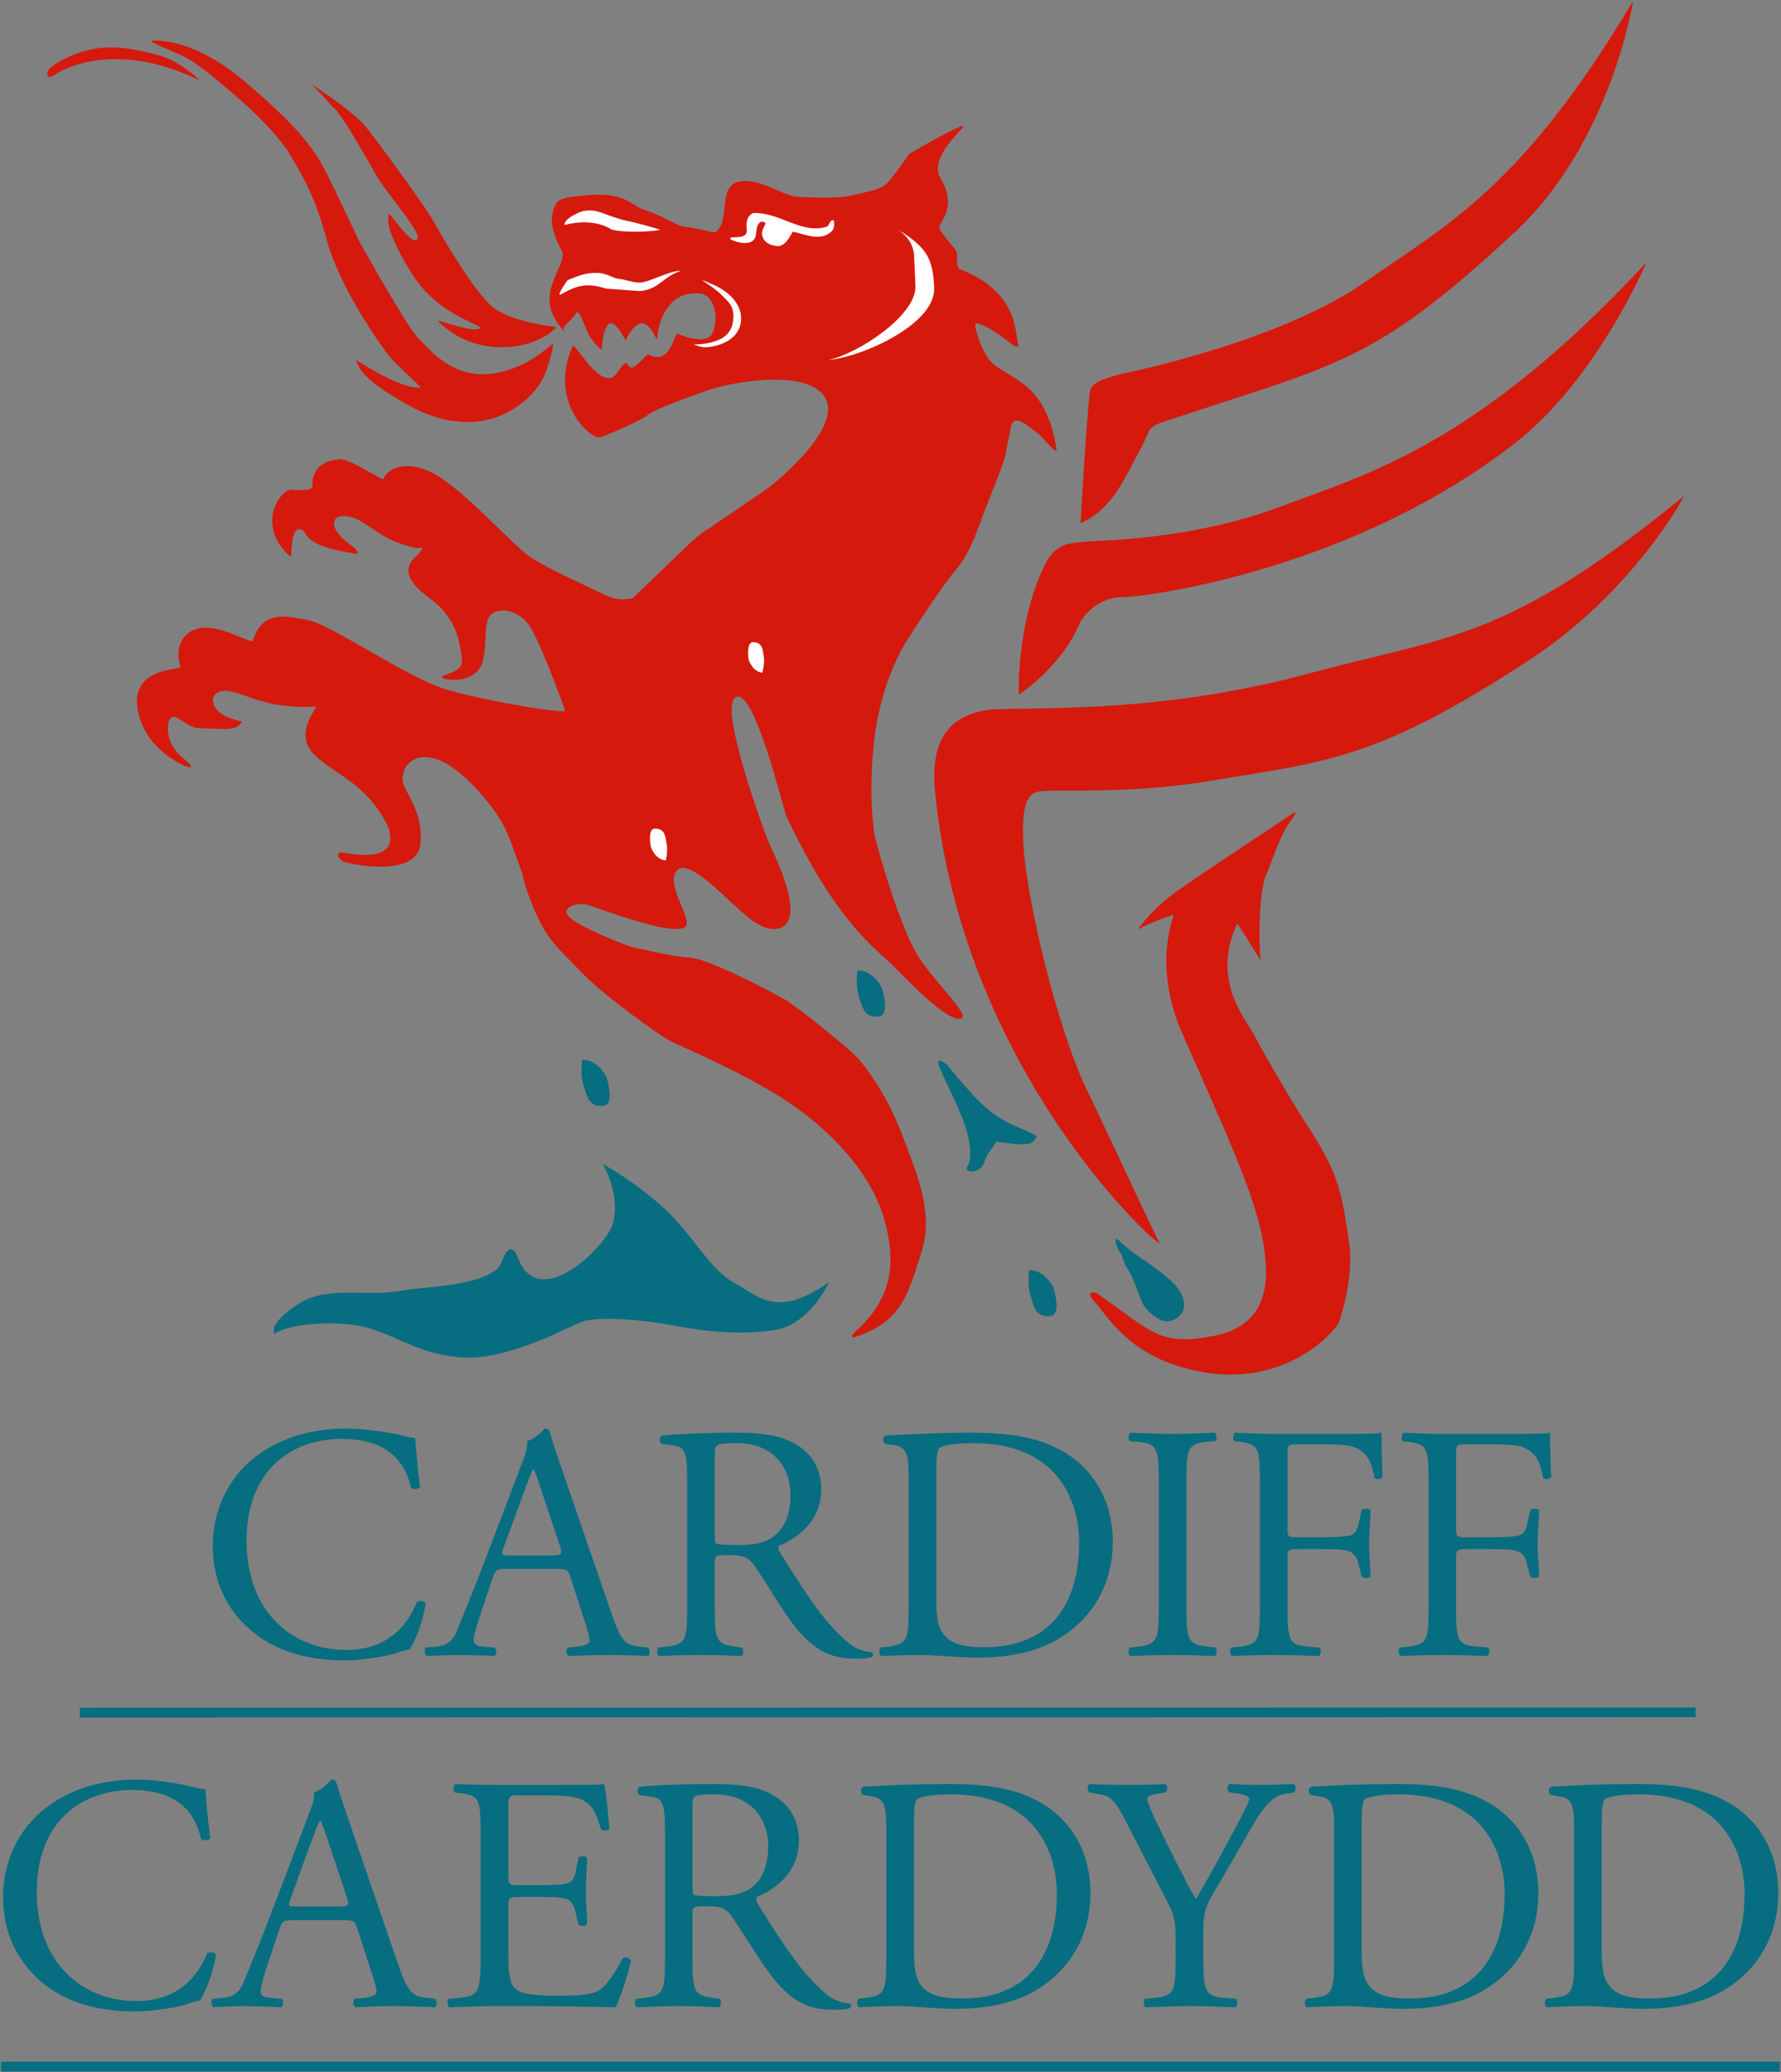 <?xml version="1.0" encoding="UTF-8"?>
<svg xmlns="http://www.w3.org/2000/svg" xmlns:xlink="http://www.w3.org/1999/xlink" width="43pt" height="50pt" viewBox="0 0 43 50" version="1.1">
<rect x="0" y="0" width="43" height="50" fill="#808080" stroke="none"/>
<g id="surface1">
<path style=" stroke:none;fill-rule:nonzero;fill:rgb(83.529%,9.804%,5.098%);fill-opacity:1;" d="M 1.293 1.828 C 1.465 1.68 2.297 1.25 3.602 1.512 C 4.098 1.609 4.695 1.871 4.793 1.93 C 4.891 1.988 4.391 1.488 3.816 1.328 C 3.309 1.191 2.766 1.082 2.238 1.184 C 1.699 1.285 1.18 1.613 1.152 1.719 C 1.129 1.824 1.141 1.906 1.293 1.828 "/>
<path style=" stroke:none;fill-rule:nonzero;fill:rgb(83.529%,9.804%,5.098%);fill-opacity:1;" d="M 3.727 0.977 C 3.973 0.988 4.777 1 5.945 1.996 C 7.113 2.996 7.395 3.395 7.645 3.758 C 7.895 4.121 8.582 5.668 8.734 5.934 C 8.883 6.199 9.848 7.902 10.078 8.137 C 10.312 8.367 10.852 9.09 11.758 9.027 C 12.66 8.965 13.273 8.34 13.336 8.301 C 13.395 8.262 13.262 8.781 13.148 9.051 C 13.031 9.32 12.742 9.715 12.176 9.988 C 11.609 10.266 10.797 10.289 9.91 9.805 C 8.531 9.051 8.676 8.77 8.59 8.688 C 8.508 8.609 9.59 9.383 10.148 9.355 C 10.203 9.355 9.539 8.785 9.375 8.57 C 9.215 8.352 8.207 6.973 7.891 5.793 C 7.578 4.609 7.176 4.035 6.988 3.711 C 6.801 3.387 6.305 2.855 5.883 2.484 C 5.457 2.113 4.809 1.531 4.375 1.332 C 3.938 1.137 3.48 0.969 3.727 0.977 "/>
<path style=" stroke:none;fill-rule:nonzero;fill:rgb(83.529%,9.804%,5.098%);fill-opacity:1;" d="M 13.441 7.891 C 13.441 7.891 13.023 8.379 12.121 8.379 C 11.219 8.383 10.734 7.895 10.594 7.77 C 10.461 7.648 11.293 8.016 11.562 7.938 C 11.832 7.859 10.633 7.711 9.945 6.605 C 9.254 5.5 9.379 5.254 9.383 5.164 C 9.383 5.07 9.906 5.918 10.066 5.781 C 10.227 5.641 9.336 4.691 9.047 4.168 C 8.754 3.645 8.258 2.789 8.086 2.629 C 7.914 2.465 7.664 2.145 7.504 2.027 C 7.344 1.906 8.531 2.684 8.82 3.043 C 9.109 3.402 10.234 4.934 10.449 5.312 C 10.668 5.691 11.34 6.875 11.832 7.355 C 12.277 7.785 13.441 7.891 13.441 7.891 "/>
<path style=" stroke:none;fill-rule:nonzero;fill:rgb(83.529%,9.804%,5.098%);fill-opacity:1;" d="M 31.098 19.703 C 30.957 19.805 29.094 21.027 28.473 21.465 C 27.852 21.902 27.617 22.246 27.461 22.434 C 27.461 22.434 27.77 22.258 28.34 22.07 C 28.359 22.066 27.816 23.246 28.531 24.902 C 29.242 26.559 30.223 28.582 30.465 29.805 C 30.711 31.023 30.582 32.008 29.242 32.25 C 28.016 32.473 27.832 32.16 26.535 31.242 C 26.375 31.129 26.188 31.184 26.453 31.445 C 26.715 31.707 27.246 32.789 29.02 33.109 C 30.793 33.426 31.953 32.457 32.316 31.938 C 32.316 31.938 32.711 30.875 32.57 29.961 C 32.383 28.742 32.34 28.328 31.477 27.023 C 31.152 26.527 30.496 25.391 30.316 25.043 C 30.086 24.586 29.227 23.684 29.867 22.289 C 29.883 22.254 30.438 23.199 30.434 23.164 C 30.371 22.562 30.426 21.422 30.562 21.129 C 30.699 20.836 30.887 20.176 31.16 19.812 C 31.25 19.688 31.395 19.492 31.098 19.703 "/>
<path style=" stroke:none;fill-rule:nonzero;fill:rgb(83.529%,9.804%,5.098%);fill-opacity:1;" d="M 27.996 29.992 C 28.156 30.27 23.242 25.973 22.574 19.086 C 22.457 17.887 22.895 17.156 24.117 17.113 C 25.34 17.07 28.176 17.176 31.578 16.258 C 34.984 15.34 36.367 15.473 40.645 11.98 C 40.699 11.934 39.445 14.281 36.914 15.934 C 33.238 18.332 32.07 18.371 29.215 18.844 C 27.352 19.156 25.664 19.055 25.32 19.082 C 24.98 19.105 24.641 19.023 24.707 20.344 C 24.77 21.668 25.527 24.82 26.234 26.285 C 26.941 27.754 27.824 29.68 27.996 29.992 "/>
<path style=" stroke:none;fill-rule:nonzero;fill:rgb(83.529%,9.804%,5.098%);fill-opacity:1;" d="M 24.598 16.766 C 24.598 16.766 24.539 15.105 25.18 13.727 C 25.438 13.168 25.68 13.109 26.191 13.074 C 26.691 13.035 28.816 13.012 30.891 12.234 C 32.961 11.457 35.648 10.758 39.746 6.336 C 39.77 6.305 38.57 9.109 36.652 10.633 C 32.723 13.746 27.676 14.41 27.113 14.41 C 26.516 14.406 26.148 14.855 26.055 15.07 C 25.605 16.113 24.598 16.766 24.598 16.766 "/>
<path style=" stroke:none;fill-rule:nonzero;fill:rgb(83.529%,9.804%,5.098%);fill-opacity:1;" d="M 26.09 12.625 C 26.09 12.625 26.234 9.977 26.324 9.41 C 26.355 9.211 26.816 9.086 27.148 9.008 C 27.383 8.953 30.926 8.227 32.965 6.801 C 34.984 5.391 36.766 4.492 39.43 0.02 C 39.43 0.02 38.902 3.438 36.57 5.605 C 33.113 8.82 32.273 8.777 28.082 10.184 C 27.652 10.324 27.793 10.395 27.488 10.926 C 27.188 11.457 26.871 12.293 26.09 12.625 Z M 26.09 12.625 "/>
<path style=" stroke:none;fill-rule:nonzero;fill:rgb(83.529%,9.804%,5.098%);fill-opacity:1;" d="M 13.637 8.004 C 13.637 8.016 13.418 7.805 13.316 7.512 C 13.105 6.895 13.684 6.336 13.574 6.078 C 13.527 5.965 13.23 5.488 13.355 5.086 C 13.445 4.797 13.516 4.77 14.207 4.707 C 15.074 4.637 15.254 4.953 15.508 5.043 C 16.211 5.293 16.316 5.449 16.52 5.469 C 16.852 5.504 17.238 5.629 17.277 5.602 C 17.691 5.277 17.246 4.371 17.988 4.367 C 18.445 4.367 18.938 4.734 19.262 4.75 C 19.793 4.777 20.266 4.789 20.586 4.711 C 20.902 4.633 21.285 4.582 21.438 4.402 C 21.57 4.246 21.703 4.066 21.949 3.715 C 21.949 3.715 23.375 2.879 23.254 3.066 C 23.164 3.199 22.496 3.766 22.672 4.242 C 23.219 5.09 22.527 5.469 22.703 5.5 C 22.711 5.5 22.527 5.379 23.055 6.012 C 23.172 6.152 23.039 6.324 23.16 6.492 C 24.559 7.027 24.5 7.965 24.574 8.266 C 24.586 8.301 24.66 8.492 24.348 8.246 C 24.035 7.996 23.672 7.781 23.551 7.809 C 23.512 7.816 23.652 8.422 23.938 8.742 C 23.984 8.793 24.082 8.867 24.281 8.984 C 24.551 9.141 24.809 9.332 24.871 9.406 C 24.934 9.48 25.359 9.828 25.508 10.84 C 25.535 11.012 25.145 10.527 25.094 10.488 C 24.707 10.188 24.438 9.945 24.387 10.406 C 24.371 10.539 24.297 10.766 24.293 10.914 C 24.285 11.062 23.883 12.039 23.777 12.316 C 23.598 12.793 23.41 13.367 23.09 13.734 C 22.773 14.105 22.012 15.258 21.832 15.566 C 21.648 15.875 21.242 16.691 21.105 17.875 C 20.973 19.059 21.074 19.887 21.113 20.133 C 21.156 20.379 21.73 22.418 22.195 23.117 C 22.66 23.82 23.551 24.609 23.137 24.586 C 22.762 24.562 21.812 23.555 21.551 23.293 C 21.285 23.031 20.863 22.727 20.258 21.906 C 19.648 21.082 19.074 19.906 18.984 19.688 C 18.895 19.465 18.23 16.664 17.781 16.816 C 17.324 16.969 18.363 19.828 18.57 20.359 C 18.602 20.438 19.5 22.145 18.844 22.391 C 18.414 22.551 17.918 22.004 17.688 21.805 C 17.457 21.609 16.648 20.758 16.375 20.98 C 15.992 21.285 16.785 22.238 16.527 22.379 C 16.27 22.52 15.41 22.27 14.234 21.848 C 13.961 21.75 13.527 21.891 13.73 22.117 C 13.938 22.348 15.129 22.832 15.305 22.863 C 15.48 22.895 16.168 23.074 16.652 23.109 C 17.137 23.145 18.664 23.953 18.953 24.121 C 19.238 24.285 20.535 25.328 20.719 25.543 C 20.898 25.758 21.371 26.328 21.77 27.355 C 22.164 28.387 22.551 29.289 22.242 30.234 C 21.93 31.188 21.797 31.895 20.641 32.266 C 20.582 32.285 20.516 32.262 20.645 32.141 C 20.77 32.016 21.559 31.395 21.496 30.281 C 21.438 29.164 20.902 28.441 20.738 28.207 C 20.578 27.977 19.988 27.211 18.922 26.523 C 17.855 25.836 16.336 25.207 16.16 25.113 C 15.984 25.016 14.586 24.051 13.992 23.418 C 13.434 22.82 13.207 22.719 12.832 21.789 C 12.461 20.867 12.543 20.332 12.539 19.977 C 12.539 19.621 12.406 18.82 12.242 18.438 C 12.078 18.051 14.309 17.133 14.535 16.766 C 14.629 16.609 14.605 15.066 15.188 14.516 C 16.414 13.359 16.859 12.867 17.117 12.754 C 17.375 12.637 18.051 12.18 18.391 11.91 C 18.73 11.641 20.406 10.297 19.898 9.559 C 19.461 8.926 17.859 9.211 17.383 9.332 C 17.066 9.414 16.883 9.492 16.508 9.629 C 16.395 9.668 15.785 9.891 15.637 10.016 C 15.52 10.117 14.855 10.426 14.492 10.551 C 14.289 10.625 13.23 9.734 13.82 8.363 C 13.875 8.234 14.367 9.219 14.754 9.117 C 14.91 9.074 14.969 8.812 15.121 8.754 C 15.23 8.859 15.184 9.031 15.637 8.547 C 16.105 8.785 16.207 8.336 16.34 8.047 C 16.34 8.043 17.074 8.383 17.211 8.02 C 17.379 7.594 17.199 7.133 16.941 7.09 C 16.102 6.961 15.875 7.852 15.867 8.172 C 15.863 8.336 15.59 7.242 15.105 8.207 C 15.09 8.242 14.641 7.137 14.523 8.438 C 14.523 8.445 14.422 8.383 14.227 8.102 C 14.152 7.988 13.992 7.422 13.91 7.555 C 13.77 7.781 13.609 7.832 13.609 7.949 Z M 13.637 8.004 "/>
<path style=" stroke:none;fill-rule:nonzero;fill:rgb(83.529%,9.804%,5.098%);fill-opacity:1;" d="M 18.859 11.559 C 18.859 11.559 17.734 12.344 17.328 12.602 C 16.918 12.863 15.988 13.934 15.699 14.195 C 15.414 14.457 15.027 14.555 14.621 14.363 C 14.219 14.172 13.285 13.746 12.828 13.461 C 12.375 13.176 11.059 11.629 10.293 11.344 C 9.527 11.059 9.266 11.484 9.266 11.559 C 9.266 11.629 8.453 11.059 8.188 11.082 C 7.926 11.105 7.527 11.223 7.543 11.723 C 7.547 11.816 7.398 11.844 7.062 11.816 C 6.73 11.793 6.176 12.727 7.016 13.434 C 7.055 13.465 6.996 12.77 7.23 12.77 C 7.469 12.77 7.168 13.133 8.453 13.34 C 8.527 13.352 8.859 13.438 8.402 13.102 C 7.949 12.77 7.953 12.387 8.402 12.461 C 8.855 12.531 9.133 13.039 10.031 13.219 C 10.152 13.246 10.34 13.129 10.008 13.461 C 9.672 13.793 9.969 14.137 10.34 14.41 C 10.699 14.672 11.004 15.012 11.105 15.598 C 11.156 15.887 11.203 16.027 11.059 16.145 C 10.914 16.266 10.48 16.328 10.77 16.387 C 11.125 16.457 11.559 16.34 11.656 15.957 C 11.777 15.465 11.656 14.98 11.871 14.816 C 12.086 14.648 12.566 14.719 12.828 15.172 C 13.094 15.625 13.617 17.051 13.641 17.145 C 13.668 17.238 11.777 16.93 10.797 16.645 C 9.816 16.359 7.973 15.039 7.398 14.957 C 7.062 14.91 6.34 14.652 6.109 15.457 C 6.082 15.551 5.418 15.121 4.91 15.148 C 4.504 15.172 4.18 15.523 4.359 16.098 C 4.383 16.176 3.039 16.074 3.355 17.262 C 3.547 17.977 4.133 18.328 4.453 18.477 C 4.551 18.52 4.789 18.594 4.383 18.262 C 3.977 17.93 4.004 17.379 4.148 17.309 C 4.289 17.238 4.504 17.574 4.84 17.574 C 5.176 17.574 5.629 17.645 5.77 17.504 C 5.914 17.359 5.844 17.457 5.461 17.289 C 5.078 17.121 5.008 16.695 5.414 16.672 C 5.82 16.645 6.355 17.137 7.637 17.051 C 7.68 17.047 7.066 17.715 7.59 18.215 C 8.117 18.715 8.828 18.898 9.336 19.879 C 9.434 20.066 9.723 20.859 8.258 20.57 C 8.133 20.543 8.117 20.734 8.332 20.805 C 8.547 20.875 10.055 21.16 10.148 20.379 C 10.246 19.594 9.742 19.098 9.719 18.832 C 9.695 18.57 9.91 18.141 10.508 18.309 C 11.105 18.477 11.898 19.43 12.137 19.879 C 12.375 20.332 12.508 20.859 12.734 21.402 C 12.766 21.473 16.105 18.094 15.746 16.719 C 15.387 15.34 18.645 12.699 18.762 12.508 C 18.879 12.316 18.859 11.559 18.859 11.559 "/>
<path style="fill-rule:nonzero;fill:rgb(2.745%,42.745%,50.196%);fill-opacity:1;stroke-width:0.235;stroke-linecap:butt;stroke-linejoin:miter;stroke:rgb(2.745%,42.745%,50.196%);stroke-opacity:1;stroke-miterlimit:3.864;" d="M -0.001 0.001 L 38.855 0.009 " transform="matrix(1.004,0,0,-0.998,1.927,41.329)"/>
<path style="fill:none;stroke-width:0.235;stroke-linecap:butt;stroke-linejoin:miter;stroke:rgb(2.745%,42.745%,50.196%);stroke-opacity:1;stroke-miterlimit:3.864;" d="M 0.002 -0.001 L 42.781 -0.001 " transform="matrix(1.004,0,0,-0.998,0.022,49.87)"/>
<path style=" stroke:none;fill-rule:nonzero;fill:rgb(16.863%,16.863%,16.471%);fill-opacity:1;" d="M 15.148 30.836 C 15.148 30.836 15.168 30.645 15.125 30.523 C 15.082 30.41 15.066 30.258 14.875 30.281 C 14.734 30.297 14.844 30.625 14.844 30.625 C 14.844 30.625 14.93 30.805 15.094 30.828 C 15.109 30.832 15.148 30.836 15.148 30.836 "/>
<path style=" stroke:none;fill-rule:nonzero;fill:rgb(100%,100%,100%);fill-opacity:1;" d="M 15.148 30.836 C 15.148 30.836 15.168 30.645 15.125 30.523 C 15.082 30.41 15.066 30.258 14.875 30.281 C 14.734 30.297 14.844 30.625 14.844 30.625 C 14.844 30.625 14.93 30.805 15.094 30.828 C 15.109 30.832 15.148 30.836 15.148 30.836 Z M 15.148 30.836 "/>
<path style=" stroke:none;fill-rule:nonzero;fill:rgb(2.745%,42.745%,50.196%);fill-opacity:1;" d="M 0.074 45.777 C 0.074 46.82 0.578 47.555 1.227 48 C 1.82 48.395 2.52 48.539 3.254 48.539 C 3.773 48.539 4.359 48.418 4.539 48.355 C 4.629 48.324 4.727 48.289 4.824 48.273 C 4.945 48.121 5.156 47.586 5.215 47.168 C 5.184 47.109 5.059 47.094 5.004 47.133 C 4.816 47.613 4.352 48.289 3.301 48.289 C 1.969 48.289 0.887 47.352 0.887 45.656 C 0.887 43.98 1.945 43.195 3.188 43.195 C 4.367 43.195 4.734 43.828 4.855 44.379 C 4.914 44.426 5.035 44.418 5.074 44.359 C 5.012 43.867 4.969 43.355 4.961 43.172 C 4.891 43.18 4.832 43.164 4.734 43.141 C 4.352 43.035 3.734 42.945 3.293 42.945 C 2.449 42.945 1.691 43.172 1.098 43.633 C 0.48 44.109 0.074 44.879 0.074 45.777 "/>
<path style=" stroke:none;fill-rule:evenodd;fill:rgb(2.745%,42.745%,50.196%);fill-opacity:1;" d="M 7.527 44.41 C 7.617 44.168 7.699 43.973 7.723 43.934 L 7.738 43.934 C 7.789 44.031 7.859 44.246 7.926 44.441 L 8.367 45.762 C 8.438 45.977 8.422 46.008 8.188 46.008 L 7.188 46.008 C 6.961 46.008 6.949 46.004 7.016 45.816 Z M 8.984 47.637 C 9.051 47.828 9.09 47.977 9.09 48.062 C 9.09 48.145 8.977 48.195 8.805 48.211 L 8.57 48.234 C 8.512 48.273 8.52 48.402 8.586 48.438 C 8.82 48.426 9.129 48.41 9.52 48.41 C 9.887 48.41 10.172 48.422 10.504 48.438 C 10.547 48.402 10.562 48.273 10.504 48.234 L 10.285 48.211 C 9.938 48.168 9.832 48.047 9.594 47.352 L 8.48 44.102 C 8.359 43.746 8.227 43.375 8.121 43.02 C 8.105 42.961 8.051 42.945 8 42.945 C 7.91 43.051 7.77 43.195 7.578 43.254 C 7.602 43.383 7.551 43.535 7.438 43.828 L 6.609 46.008 C 6.266 46.918 6.039 47.441 5.891 47.812 C 5.781 48.105 5.598 48.195 5.406 48.211 L 5.137 48.234 C 5.086 48.273 5.102 48.402 5.152 48.438 C 5.375 48.426 5.664 48.41 5.934 48.41 C 6.316 48.422 6.57 48.422 6.781 48.438 C 6.852 48.402 6.852 48.273 6.797 48.234 L 6.527 48.211 C 6.332 48.195 6.293 48.145 6.293 48.047 C 6.293 47.957 6.348 47.742 6.469 47.379 L 6.754 46.527 C 6.812 46.359 6.859 46.336 7.062 46.336 L 8.293 46.336 C 8.535 46.336 8.57 46.359 8.625 46.535 Z M 8.984 47.637 "/>
<path style=" stroke:none;fill-rule:nonzero;fill:rgb(2.745%,42.745%,50.196%);fill-opacity:1;" d="M 11.605 47.199 C 11.605 48.047 11.566 48.168 11.102 48.211 L 10.832 48.234 C 10.785 48.281 10.801 48.41 10.848 48.438 C 11.332 48.422 11.605 48.41 11.957 48.41 L 12.688 48.41 C 13.41 48.41 14.137 48.422 14.867 48.438 C 14.973 48.219 15.18 47.594 15.234 47.312 C 15.199 47.238 15.086 47.215 15.031 47.258 C 14.82 47.676 14.598 47.957 14.453 48.039 C 14.273 48.129 14.039 48.16 13.41 48.16 C 12.695 48.16 12.527 48.074 12.426 47.977 C 12.297 47.836 12.273 47.562 12.273 47.133 L 12.273 45.996 C 12.273 45.785 12.297 45.777 12.543 45.777 L 13.012 45.777 C 13.332 45.777 13.527 45.785 13.641 45.816 C 13.801 45.855 13.859 45.977 13.891 46.125 L 13.965 46.438 C 14.008 46.488 14.145 46.488 14.176 46.43 C 14.176 46.254 14.145 45.945 14.145 45.652 C 14.145 45.348 14.176 45.031 14.176 44.84 C 14.145 44.781 14.008 44.781 13.965 44.832 L 13.902 45.16 C 13.859 45.363 13.801 45.41 13.703 45.445 C 13.605 45.477 13.355 45.492 13.012 45.492 L 12.543 45.492 C 12.297 45.492 12.273 45.492 12.273 45.266 L 12.273 43.648 C 12.273 43.344 12.273 43.324 12.516 43.324 L 13.102 43.324 C 13.461 43.324 13.723 43.332 13.891 43.375 C 14.316 43.48 14.387 43.762 14.512 44.145 C 14.551 44.191 14.68 44.176 14.715 44.129 C 14.68 43.77 14.633 43.188 14.582 43.051 C 14.484 43.074 14.008 43.074 13.484 43.074 L 11.957 43.074 C 11.621 43.074 11.344 43.066 10.996 43.051 C 10.949 43.074 10.93 43.223 10.98 43.254 L 11.109 43.27 C 11.59 43.324 11.605 43.445 11.605 44.289 Z M 11.605 47.199 "/>
<path style=" stroke:none;fill-rule:evenodd;fill:rgb(2.745%,42.745%,50.196%);fill-opacity:1;" d="M 16.719 43.562 C 16.719 43.332 16.742 43.301 17.25 43.301 C 18.152 43.301 18.547 43.91 18.547 44.547 C 18.547 45.098 18.363 45.379 18.145 45.551 C 17.906 45.727 17.598 45.758 17.305 45.758 C 16.891 45.758 16.77 45.742 16.742 45.719 C 16.719 45.688 16.719 45.598 16.719 45.453 Z M 16.055 47.199 C 16.055 48.047 16.035 48.152 15.566 48.211 L 15.359 48.234 C 15.312 48.289 15.328 48.41 15.375 48.438 C 15.758 48.422 16.055 48.41 16.395 48.41 C 16.719 48.41 16.996 48.422 17.363 48.438 C 17.41 48.41 17.426 48.273 17.379 48.234 L 17.207 48.211 C 16.734 48.145 16.719 48.047 16.719 47.199 L 16.719 46.18 C 16.719 46.012 16.734 46 17.102 46 C 17.426 46 17.559 46.082 17.68 46.262 C 17.93 46.625 18.266 47.184 18.477 47.48 C 19.055 48.297 19.469 48.5 20.16 48.5 C 20.316 48.5 20.445 48.484 20.52 48.461 C 20.559 48.43 20.551 48.363 20.512 48.348 C 20.293 48.332 20.086 48.242 19.949 48.121 C 19.395 47.66 18.965 47.012 18.312 45.969 C 18.273 45.906 18.234 45.824 18.273 45.777 C 18.68 45.613 19.289 45.195 19.289 44.426 C 19.289 43.859 19.004 43.496 18.617 43.293 C 18.242 43.09 17.762 43.051 17.258 43.051 C 16.461 43.051 15.898 43.074 15.441 43.117 C 15.375 43.148 15.375 43.277 15.434 43.316 L 15.695 43.352 C 16.027 43.391 16.055 43.527 16.055 44.297 Z M 16.055 47.199 "/>
<path style=" stroke:none;fill-rule:evenodd;fill:rgb(2.745%,42.745%,50.196%);fill-opacity:1;" d="M 22.066 44.031 C 22.066 43.664 22.082 43.465 22.148 43.414 C 22.211 43.367 22.473 43.301 22.953 43.301 C 25.086 43.301 25.516 44.805 25.516 45.695 C 25.516 47.199 24.809 48.227 23.23 48.227 C 22.715 48.227 22.406 48.145 22.227 47.895 C 22.09 47.703 22.066 47.441 22.066 47.012 Z M 21.398 47.199 C 21.398 48.047 21.383 48.145 20.91 48.211 L 20.723 48.234 C 20.676 48.281 20.691 48.41 20.738 48.438 C 21.125 48.418 21.418 48.41 21.758 48.41 C 22.043 48.41 22.562 48.477 23.082 48.477 C 23.711 48.477 24.375 48.371 24.906 48.09 C 25.832 47.586 26.328 46.707 26.328 45.68 C 26.328 44.609 25.773 43.688 24.68 43.293 C 24.148 43.098 23.57 43.051 22.887 43.051 C 22.195 43.051 21.539 43.074 20.844 43.117 C 20.766 43.148 20.773 43.277 20.836 43.316 L 21.016 43.344 C 21.359 43.391 21.398 43.562 21.398 44.129 Z M 21.398 47.199 "/>
<path style=" stroke:none;fill-rule:nonzero;fill:rgb(2.745%,42.745%,50.196%);fill-opacity:1;" d="M 29.051 46.762 C 29.051 46.141 29.066 46.059 29.434 45.453 L 29.945 44.57 C 30.352 43.875 30.594 43.355 31.02 43.293 L 31.246 43.254 C 31.301 43.203 31.293 43.09 31.23 43.051 C 30.953 43.066 30.727 43.074 30.473 43.074 C 30.223 43.074 29.984 43.066 29.691 43.051 C 29.625 43.082 29.617 43.195 29.676 43.254 L 29.824 43.27 C 30.02 43.293 30.164 43.352 30.164 43.398 C 30.164 43.496 29.863 44.043 29.637 44.465 C 29.391 44.934 29.121 45.406 28.871 45.832 C 28.555 45.273 28.25 44.637 27.953 44.039 C 27.91 43.957 27.699 43.496 27.699 43.414 C 27.699 43.352 27.758 43.316 28.039 43.27 L 28.148 43.254 C 28.195 43.203 28.195 43.074 28.121 43.051 C 27.918 43.066 27.625 43.074 27.254 43.074 C 26.859 43.074 26.566 43.066 26.309 43.051 C 26.25 43.082 26.242 43.195 26.293 43.254 L 26.52 43.293 C 26.762 43.332 26.887 43.375 27.16 43.91 L 28.121 45.77 C 28.359 46.219 28.383 46.324 28.383 46.77 L 28.383 47.184 C 28.383 48.047 28.363 48.16 27.895 48.211 L 27.641 48.234 C 27.594 48.281 27.609 48.41 27.656 48.438 C 28.09 48.422 28.383 48.41 28.723 48.41 C 29.051 48.41 29.324 48.422 29.832 48.438 C 29.879 48.41 29.895 48.281 29.848 48.234 L 29.539 48.211 C 29.098 48.176 29.051 48.047 29.051 47.184 Z M 29.051 46.762 "/>
<path style=" stroke:none;fill-rule:evenodd;fill:rgb(2.745%,42.745%,50.196%);fill-opacity:1;" d="M 32.875 44.031 C 32.875 43.664 32.895 43.465 32.957 43.414 C 33.023 43.367 33.281 43.301 33.762 43.301 C 35.895 43.301 36.328 44.805 36.328 45.695 C 36.328 47.199 35.617 48.227 34.039 48.227 C 33.527 48.227 33.219 48.145 33.039 47.895 C 32.902 47.703 32.875 47.441 32.875 47.012 Z M 32.211 47.199 C 32.211 48.047 32.191 48.145 31.723 48.211 L 31.535 48.234 C 31.484 48.281 31.5 48.41 31.551 48.438 C 31.934 48.418 32.227 48.41 32.566 48.41 C 32.852 48.41 33.371 48.477 33.895 48.477 C 34.52 48.477 35.188 48.371 35.715 48.09 C 36.645 47.586 37.141 46.707 37.141 45.68 C 37.141 44.609 36.586 43.688 35.488 43.293 C 34.961 43.098 34.383 43.051 33.699 43.051 C 33.008 43.051 32.348 43.074 31.656 43.117 C 31.574 43.148 31.582 43.277 31.648 43.316 L 31.828 43.344 C 32.168 43.391 32.211 43.562 32.211 44.129 Z M 32.211 47.199 "/>
<path style=" stroke:none;fill-rule:evenodd;fill:rgb(2.745%,42.745%,50.196%);fill-opacity:1;" d="M 38.672 44.031 C 38.672 43.664 38.688 43.465 38.754 43.414 C 38.82 43.367 39.078 43.301 39.559 43.301 C 41.691 43.301 42.121 44.805 42.121 45.695 C 42.121 47.199 41.414 48.227 39.836 48.227 C 39.324 48.227 39.012 48.145 38.836 47.895 C 38.695 47.703 38.672 47.441 38.672 47.012 Z M 38.004 47.199 C 38.004 48.047 37.988 48.145 37.52 48.211 L 37.328 48.234 C 37.281 48.281 37.297 48.41 37.348 48.438 C 37.73 48.418 38.023 48.41 38.363 48.41 C 38.648 48.41 39.168 48.477 39.688 48.477 C 40.316 48.477 40.984 48.371 41.512 48.09 C 42.438 47.586 42.934 46.707 42.934 45.68 C 42.934 44.609 42.383 43.688 41.285 43.293 C 40.754 43.098 40.176 43.051 39.492 43.051 C 38.801 43.051 38.145 43.074 37.453 43.117 C 37.371 43.148 37.379 43.277 37.445 43.316 L 37.621 43.344 C 37.965 43.391 38.004 43.562 38.004 44.129 Z M 38.004 47.199 "/>
<path style=" stroke:none;fill-rule:nonzero;fill:rgb(2.745%,42.745%,50.196%);fill-opacity:1;" d="M 5.137 37.301 C 5.137 38.344 5.641 39.078 6.293 39.523 C 6.887 39.922 7.586 40.066 8.32 40.066 C 8.84 40.066 9.426 39.945 9.605 39.879 C 9.691 39.848 9.793 39.816 9.887 39.801 C 10.012 39.645 10.223 39.113 10.277 38.691 C 10.246 38.633 10.125 38.617 10.066 38.656 C 9.879 39.137 9.418 39.816 8.367 39.816 C 7.035 39.816 5.953 38.879 5.953 37.18 C 5.953 35.504 7.008 34.723 8.254 34.723 C 9.434 34.723 9.801 35.352 9.922 35.902 C 9.977 35.949 10.102 35.941 10.141 35.887 C 10.078 35.395 10.035 34.883 10.027 34.699 C 9.953 34.703 9.898 34.688 9.801 34.664 C 9.418 34.559 8.797 34.473 8.359 34.473 C 7.512 34.473 6.758 34.699 6.164 35.156 C 5.543 35.637 5.137 36.402 5.137 37.301 "/>
<path style=" stroke:none;fill-rule:evenodd;fill:rgb(2.745%,42.745%,50.196%);fill-opacity:1;" d="M 12.676 35.934 C 12.766 35.691 12.844 35.5 12.867 35.457 L 12.887 35.457 C 12.934 35.555 13.008 35.773 13.07 35.965 L 13.512 37.285 C 13.586 37.504 13.57 37.535 13.332 37.535 L 12.332 37.535 C 12.105 37.535 12.098 37.527 12.16 37.34 Z M 14.129 39.16 C 14.195 39.355 14.234 39.5 14.234 39.59 C 14.234 39.668 14.121 39.719 13.949 39.734 L 13.715 39.758 C 13.656 39.801 13.668 39.93 13.73 39.961 C 13.969 39.953 14.277 39.938 14.668 39.938 C 15.031 39.938 15.316 39.945 15.652 39.961 C 15.691 39.93 15.707 39.801 15.652 39.758 L 15.434 39.734 C 15.082 39.695 14.977 39.574 14.742 38.875 L 13.625 35.625 C 13.504 35.273 13.371 34.898 13.27 34.543 C 13.25 34.484 13.195 34.473 13.145 34.473 C 13.059 34.574 12.918 34.723 12.723 34.777 C 12.746 34.906 12.699 35.059 12.586 35.352 L 11.754 37.535 C 11.414 38.441 11.184 38.965 11.039 39.34 C 10.926 39.629 10.746 39.719 10.551 39.734 L 10.281 39.758 C 10.234 39.801 10.25 39.93 10.301 39.961 C 10.52 39.953 10.812 39.938 11.078 39.938 C 11.461 39.945 11.715 39.945 11.926 39.961 C 12 39.93 12 39.801 11.941 39.758 L 11.672 39.734 C 11.48 39.719 11.438 39.668 11.438 39.574 C 11.438 39.484 11.496 39.266 11.617 38.902 L 11.902 38.055 C 11.957 37.883 12.008 37.859 12.211 37.859 L 13.438 37.859 C 13.684 37.859 13.715 37.883 13.773 38.062 Z M 14.129 39.16 "/>
<path style=" stroke:none;fill-rule:evenodd;fill:rgb(2.745%,42.745%,50.196%);fill-opacity:1;" d="M 17.258 35.086 C 17.258 34.859 17.281 34.824 17.785 34.824 C 18.688 34.824 19.086 35.434 19.086 36.07 C 19.086 36.621 18.898 36.902 18.68 37.074 C 18.445 37.25 18.137 37.285 17.844 37.285 C 17.426 37.285 17.305 37.266 17.281 37.242 C 17.258 37.211 17.258 37.121 17.258 36.977 Z M 16.59 38.723 C 16.59 39.574 16.574 39.676 16.102 39.734 L 15.898 39.758 C 15.848 39.816 15.863 39.938 15.914 39.961 C 16.297 39.945 16.59 39.938 16.934 39.938 C 17.258 39.938 17.535 39.945 17.898 39.961 C 17.949 39.938 17.965 39.801 17.914 39.758 L 17.742 39.734 C 17.273 39.668 17.258 39.574 17.258 38.723 L 17.258 37.707 C 17.258 37.535 17.273 37.527 17.637 37.527 C 17.965 37.527 18.094 37.609 18.215 37.785 C 18.469 38.148 18.805 38.707 19.012 39.008 C 19.59 39.824 20.008 40.027 20.699 40.027 C 20.852 40.027 20.984 40.008 21.055 39.984 C 21.094 39.953 21.086 39.887 21.047 39.871 C 20.828 39.855 20.625 39.766 20.484 39.645 C 19.934 39.184 19.5 38.539 18.852 37.492 C 18.809 37.43 18.77 37.348 18.809 37.301 C 19.219 37.141 19.828 36.719 19.828 35.949 C 19.828 35.387 19.543 35.02 19.152 34.816 C 18.777 34.617 18.297 34.574 17.793 34.574 C 16.996 34.574 16.434 34.602 15.98 34.641 C 15.914 34.672 15.914 34.801 15.973 34.844 L 16.23 34.875 C 16.566 34.914 16.59 35.055 16.59 35.82 Z M 16.59 38.723 "/>
<path style=" stroke:none;fill-rule:evenodd;fill:rgb(2.745%,42.745%,50.196%);fill-opacity:1;" d="M 22.605 35.555 C 22.605 35.191 22.621 34.988 22.684 34.941 C 22.75 34.891 23.012 34.824 23.492 34.824 C 25.621 34.824 26.055 36.328 26.055 37.219 C 26.055 38.723 25.344 39.75 23.766 39.75 C 23.254 39.75 22.945 39.668 22.766 39.418 C 22.629 39.227 22.605 38.969 22.605 38.539 Z M 21.938 38.723 C 21.938 39.574 21.918 39.668 21.449 39.734 L 21.262 39.758 C 21.211 39.809 21.23 39.938 21.277 39.961 C 21.66 39.945 21.953 39.938 22.293 39.938 C 22.578 39.938 23.102 40 23.621 40 C 24.246 40 24.914 39.898 25.441 39.613 C 26.371 39.113 26.867 38.23 26.867 37.203 C 26.867 36.137 26.312 35.215 25.215 34.816 C 24.688 34.625 24.109 34.574 23.426 34.574 C 22.734 34.574 22.074 34.602 21.383 34.641 C 21.301 34.672 21.309 34.801 21.375 34.844 L 21.555 34.867 C 21.895 34.914 21.938 35.086 21.938 35.652 Z M 21.938 38.723 "/>
<path style=" stroke:none;fill-rule:nonzero;fill:rgb(2.745%,42.745%,50.196%);fill-opacity:1;" d="M 27.977 38.707 C 27.977 39.566 27.961 39.68 27.48 39.734 L 27.277 39.758 C 27.227 39.809 27.246 39.938 27.293 39.961 C 27.699 39.945 27.977 39.938 28.316 39.938 C 28.645 39.938 28.918 39.945 29.328 39.961 C 29.375 39.938 29.391 39.789 29.344 39.758 L 29.141 39.734 C 28.66 39.68 28.645 39.566 28.645 38.707 L 28.645 35.828 C 28.645 34.973 28.66 34.836 29.141 34.793 L 29.344 34.777 C 29.391 34.746 29.375 34.602 29.328 34.574 C 28.918 34.59 28.645 34.602 28.316 34.602 C 27.977 34.602 27.699 34.59 27.293 34.574 C 27.246 34.602 27.227 34.746 27.277 34.777 L 27.48 34.793 C 27.961 34.836 27.977 34.973 27.977 35.828 Z M 27.977 38.707 "/>
<path style=" stroke:none;fill-rule:nonzero;fill:rgb(2.745%,42.745%,50.196%);fill-opacity:1;" d="M 31.086 35.176 C 31.086 34.863 31.086 34.852 31.332 34.852 L 31.828 34.852 C 32.168 34.852 32.438 34.859 32.617 34.898 C 33.023 35.012 33.121 35.305 33.188 35.668 C 33.242 35.715 33.355 35.691 33.379 35.645 C 33.367 35.336 33.355 34.945 33.355 34.574 C 33.25 34.602 32.777 34.602 32.258 34.602 L 30.762 34.602 C 30.438 34.602 30.16 34.59 29.816 34.574 C 29.77 34.602 29.754 34.746 29.801 34.777 L 29.934 34.793 C 30.402 34.852 30.418 34.961 30.418 35.812 L 30.418 38.727 C 30.418 39.574 30.402 39.68 29.934 39.734 L 29.727 39.758 C 29.68 39.809 29.695 39.938 29.746 39.961 C 30.125 39.945 30.402 39.938 30.762 39.938 C 31.086 39.938 31.363 39.945 31.844 39.961 C 31.891 39.938 31.91 39.789 31.859 39.758 L 31.582 39.734 C 31.102 39.695 31.086 39.574 31.086 38.727 L 31.086 37.602 C 31.086 37.391 31.109 37.383 31.355 37.383 L 31.91 37.383 C 32.219 37.383 32.422 37.391 32.535 37.422 C 32.691 37.469 32.762 37.582 32.797 37.73 L 32.875 38.043 C 32.934 38.094 33.055 38.094 33.09 38.043 C 33.09 37.859 33.055 37.551 33.055 37.262 C 33.055 36.961 33.09 36.637 33.09 36.441 C 33.055 36.395 32.918 36.395 32.875 36.441 L 32.805 36.766 C 32.754 36.977 32.691 37.02 32.602 37.051 C 32.504 37.082 32.242 37.098 31.91 37.098 L 31.355 37.098 C 31.109 37.098 31.086 37.098 31.086 36.879 Z M 31.086 35.176 "/>
<path style=" stroke:none;fill-rule:nonzero;fill:rgb(2.745%,42.745%,50.196%);fill-opacity:1;" d="M 35.156 35.176 C 35.156 34.863 35.156 34.852 35.398 34.852 L 35.898 34.852 C 36.238 34.852 36.508 34.859 36.688 34.898 C 37.094 35.012 37.191 35.305 37.258 35.668 C 37.312 35.715 37.426 35.691 37.453 35.645 C 37.434 35.336 37.426 34.945 37.426 34.574 C 37.32 34.602 36.848 34.602 36.328 34.602 L 34.832 34.602 C 34.508 34.602 34.23 34.59 33.887 34.574 C 33.84 34.602 33.824 34.746 33.871 34.777 L 34.004 34.793 C 34.473 34.852 34.492 34.961 34.492 35.812 L 34.492 38.727 C 34.492 39.574 34.473 39.68 34.004 39.734 L 33.797 39.758 C 33.75 39.809 33.766 39.938 33.816 39.961 C 34.195 39.945 34.473 39.938 34.832 39.938 C 35.156 39.938 35.434 39.945 35.914 39.961 C 35.961 39.938 35.977 39.789 35.93 39.758 L 35.652 39.734 C 35.172 39.695 35.156 39.574 35.156 38.727 L 35.156 37.602 C 35.156 37.391 35.18 37.383 35.426 37.383 L 35.977 37.383 C 36.289 37.383 36.492 37.391 36.605 37.422 C 36.762 37.469 36.832 37.582 36.863 37.73 L 36.945 38.043 C 37.004 38.094 37.125 38.094 37.16 38.043 C 37.16 37.859 37.125 37.551 37.125 37.262 C 37.125 36.961 37.16 36.637 37.16 36.441 C 37.125 36.395 36.988 36.395 36.945 36.441 L 36.875 36.766 C 36.824 36.977 36.762 37.02 36.672 37.051 C 36.574 37.082 36.312 37.098 35.977 37.098 L 35.426 37.098 C 35.18 37.098 35.156 37.098 35.156 36.879 Z M 35.156 35.176 "/>
<path style=" stroke:none;fill-rule:nonzero;fill:rgb(2.745%,42.745%,50.196%);fill-opacity:1;" d="M 22.883 25.715 C 22.852 25.68 22.535 25.418 22.703 25.809 C 22.867 26.195 23.348 27.066 23.41 27.613 C 23.473 28.16 23.309 28.121 23.348 28.219 C 23.383 28.32 23.703 28.273 23.762 28.051 C 23.82 27.832 24.051 27.605 24.039 27.562 C 24.027 27.523 24.797 27.703 24.941 27.551 C 25.086 27.402 25.027 27.418 24.852 27.32 C 24.676 27.223 24.117 27.105 23.527 26.461 C 22.938 25.816 22.996 25.84 22.883 25.715 "/>
<path style=" stroke:none;fill-rule:nonzero;fill:rgb(2.745%,42.745%,50.196%);fill-opacity:1;" d="M 20.008 30.957 C 19.957 31.059 19.5 31.98 18.695 32.098 C 17.895 32.223 17.012 32.133 16.293 31.992 C 15.574 31.855 14.438 31.746 14.039 31.902 C 13.633 32.059 12.289 32.809 11.203 32.758 C 10.117 32.707 9.539 32.195 8.805 32.023 C 8.07 31.852 6.957 31.945 6.625 32.188 C 6.625 32.188 6.449 31.961 7.188 31.477 C 7.922 30.988 8.895 31.328 9.793 31.129 C 10.109 31.059 11.898 31.047 12.113 30.453 C 12.324 29.871 12.48 30.281 12.508 30.359 C 13.012 31.695 14.645 30.062 14.793 29.539 C 15 28.805 14.543 28.086 14.559 28.094 C 15.121 28.395 15.875 28.977 16.191 29.309 C 16.863 30.012 17.176 30.66 17.754 30.973 C 18.328 31.285 18.75 31.82 19.992 30.957 "/>
<path style=" stroke:none;fill-rule:nonzero;fill:rgb(2.745%,42.745%,50.196%);fill-opacity:1;" d="M 14.055 25.57 C 14.055 25.57 14.008 25.953 14.086 26.188 C 14.172 26.422 14.191 26.723 14.57 26.684 C 14.855 26.656 14.645 26 14.645 26 C 14.645 26 14.48 25.637 14.164 25.582 C 14.129 25.578 14.055 25.57 14.055 25.57 "/>
<path style=" stroke:none;fill-rule:nonzero;fill:rgb(2.745%,42.745%,50.196%);fill-opacity:1;" d="M 20.699 23.418 C 20.699 23.418 20.652 23.797 20.734 24.031 C 20.816 24.266 20.836 24.566 21.215 24.531 C 21.504 24.5 21.293 23.844 21.293 23.844 C 21.293 23.844 21.129 23.484 20.809 23.426 C 20.777 23.422 20.699 23.418 20.699 23.418 "/>
<path style=" stroke:none;fill-rule:nonzero;fill:rgb(2.745%,42.745%,50.196%);fill-opacity:1;" d="M 24.844 30.648 C 24.844 30.648 24.797 31.027 24.879 31.262 C 24.961 31.496 24.98 31.797 25.359 31.758 C 25.645 31.73 25.434 31.074 25.434 31.074 C 25.434 31.074 25.27 30.715 24.953 30.66 C 24.918 30.652 24.844 30.648 24.844 30.648 "/>
<path style=" stroke:none;fill-rule:nonzero;fill:rgb(2.745%,42.745%,50.196%);fill-opacity:1;" d="M 27.016 29.934 C 27.262 30.172 27.457 30.297 27.457 30.297 C 27.457 30.297 28.156 30.75 28.395 31.035 C 28.617 31.301 28.645 31.578 28.488 31.742 C 28.34 31.895 28.125 31.926 27.969 31.824 C 27.809 31.727 27.621 31.586 27.535 31.336 C 27.445 31.082 27.316 30.75 27.211 30.598 C 27.109 30.445 27.098 30.266 27.031 30.203 C 26.965 30.137 26.859 29.785 27.016 29.934 "/>
<path style=" stroke:none;fill-rule:nonzero;fill:rgb(100%,100%,100%);fill-opacity:1;" d="M 16.074 20.766 C 16.074 20.766 16.133 20.516 16.094 20.359 C 16.059 20.199 16.07 19.996 15.812 19.996 C 15.625 19.992 15.715 20.441 15.715 20.441 C 15.715 20.441 15.797 20.691 16.004 20.75 C 16.023 20.754 16.074 20.766 16.074 20.766 "/>
<path style=" stroke:none;fill-rule:nonzero;fill:rgb(100%,100%,100%);fill-opacity:1;" d="M 18.406 16.234 C 18.406 16.234 18.469 16 18.441 15.848 C 18.41 15.695 18.426 15.504 18.188 15.496 C 18.008 15.488 18.074 15.914 18.074 15.914 C 18.074 15.914 18.145 16.156 18.34 16.219 C 18.359 16.227 18.406 16.234 18.406 16.234 "/>
<path style=" stroke:none;fill-rule:nonzero;fill:rgb(100%,100%,100%);fill-opacity:1;" d="M 17.879 7.82 C 17.805 8.176 17.418 8.355 17.055 8.379 C 16.934 8.387 16.863 8.344 16.742 8.316 C 17.156 8.301 17.605 8.211 17.688 7.809 C 17.73 7.586 17.715 7.414 17.555 7.254 C 17.387 7.078 17.316 7.004 16.973 6.777 C 16.906 6.73 17.09 6.816 17.16 6.844 C 17.594 7.016 17.973 7.371 17.879 7.82 "/>
<path style=" stroke:none;fill-rule:nonzero;fill:rgb(100%,100%,100%);fill-opacity:1;" d="M 14.629 6.965 C 14.18 6.816 13.922 6.887 13.555 7.098 C 13.391 7.191 13.707 6.758 13.707 6.758 C 14.004 6.637 14.152 6.586 14.387 6.586 C 14.648 6.578 14.797 6.719 14.941 6.73 C 15.137 6.75 15.246 6.816 15.449 6.82 C 15.68 6.812 16.223 6.508 16.434 6.539 C 16.008 6.672 15.895 7 15.441 7.023 "/>
<path style=" stroke:none;fill-rule:nonzero;fill:rgb(100%,100%,100%);fill-opacity:1;" d="M 14.766 5.539 C 14.395 5.301 13.902 5.355 13.629 5.43 C 13.625 5.289 13.883 5.176 13.883 5.176 C 14.039 5.086 14.16 5.07 14.312 5.082 C 14.449 5.09 14.699 5.203 14.785 5.227 C 14.906 5.266 15.008 5.305 15.133 5.328 C 15.277 5.352 15.816 5.5 15.945 5.547 C 15.672 5.598 15.055 5.617 14.766 5.539 "/>
<path style=" stroke:none;fill-rule:nonzero;fill:rgb(100%,100%,100%);fill-opacity:1;" d="M 20 8.688 C 20.703 8.539 22.129 7.617 22.102 6.902 C 22.094 6.625 22.082 6.473 22.07 6.195 C 22.062 5.895 21.902 5.691 21.66 5.523 L 21.859 5.656 C 22.355 5.996 22.531 6.246 22.555 6.949 C 22.586 7.812 20.855 8.605 20 8.688 "/>
<path style=" stroke:none;fill-rule:nonzero;fill:rgb(100%,100%,100%);fill-opacity:1;" d="M 19.965 5.469 C 20.035 5.422 20.023 5.312 20.129 5.312 C 20.152 5.41 20.145 5.551 20.047 5.609 C 19.785 5.824 19.422 5.648 19.141 5.59 C 19.062 5.723 18.969 5.922 18.789 5.941 C 18.645 5.93 18.48 5.883 18.422 5.738 C 18.355 5.621 18.434 5.5 18.484 5.395 C 18.449 5.336 18.375 5.344 18.34 5.371 C 18.188 5.527 18.344 5.746 18.109 5.848 C 17.93 5.891 17.793 5.84 17.641 5.781 L 17.633 5.734 C 17.773 5.707 18.047 5.766 18.031 5.543 C 18.012 5.395 18.02 5.219 18.18 5.141 C 18.816 5.109 19.359 5.668 19.965 5.469 "/>
</g>
</svg>
